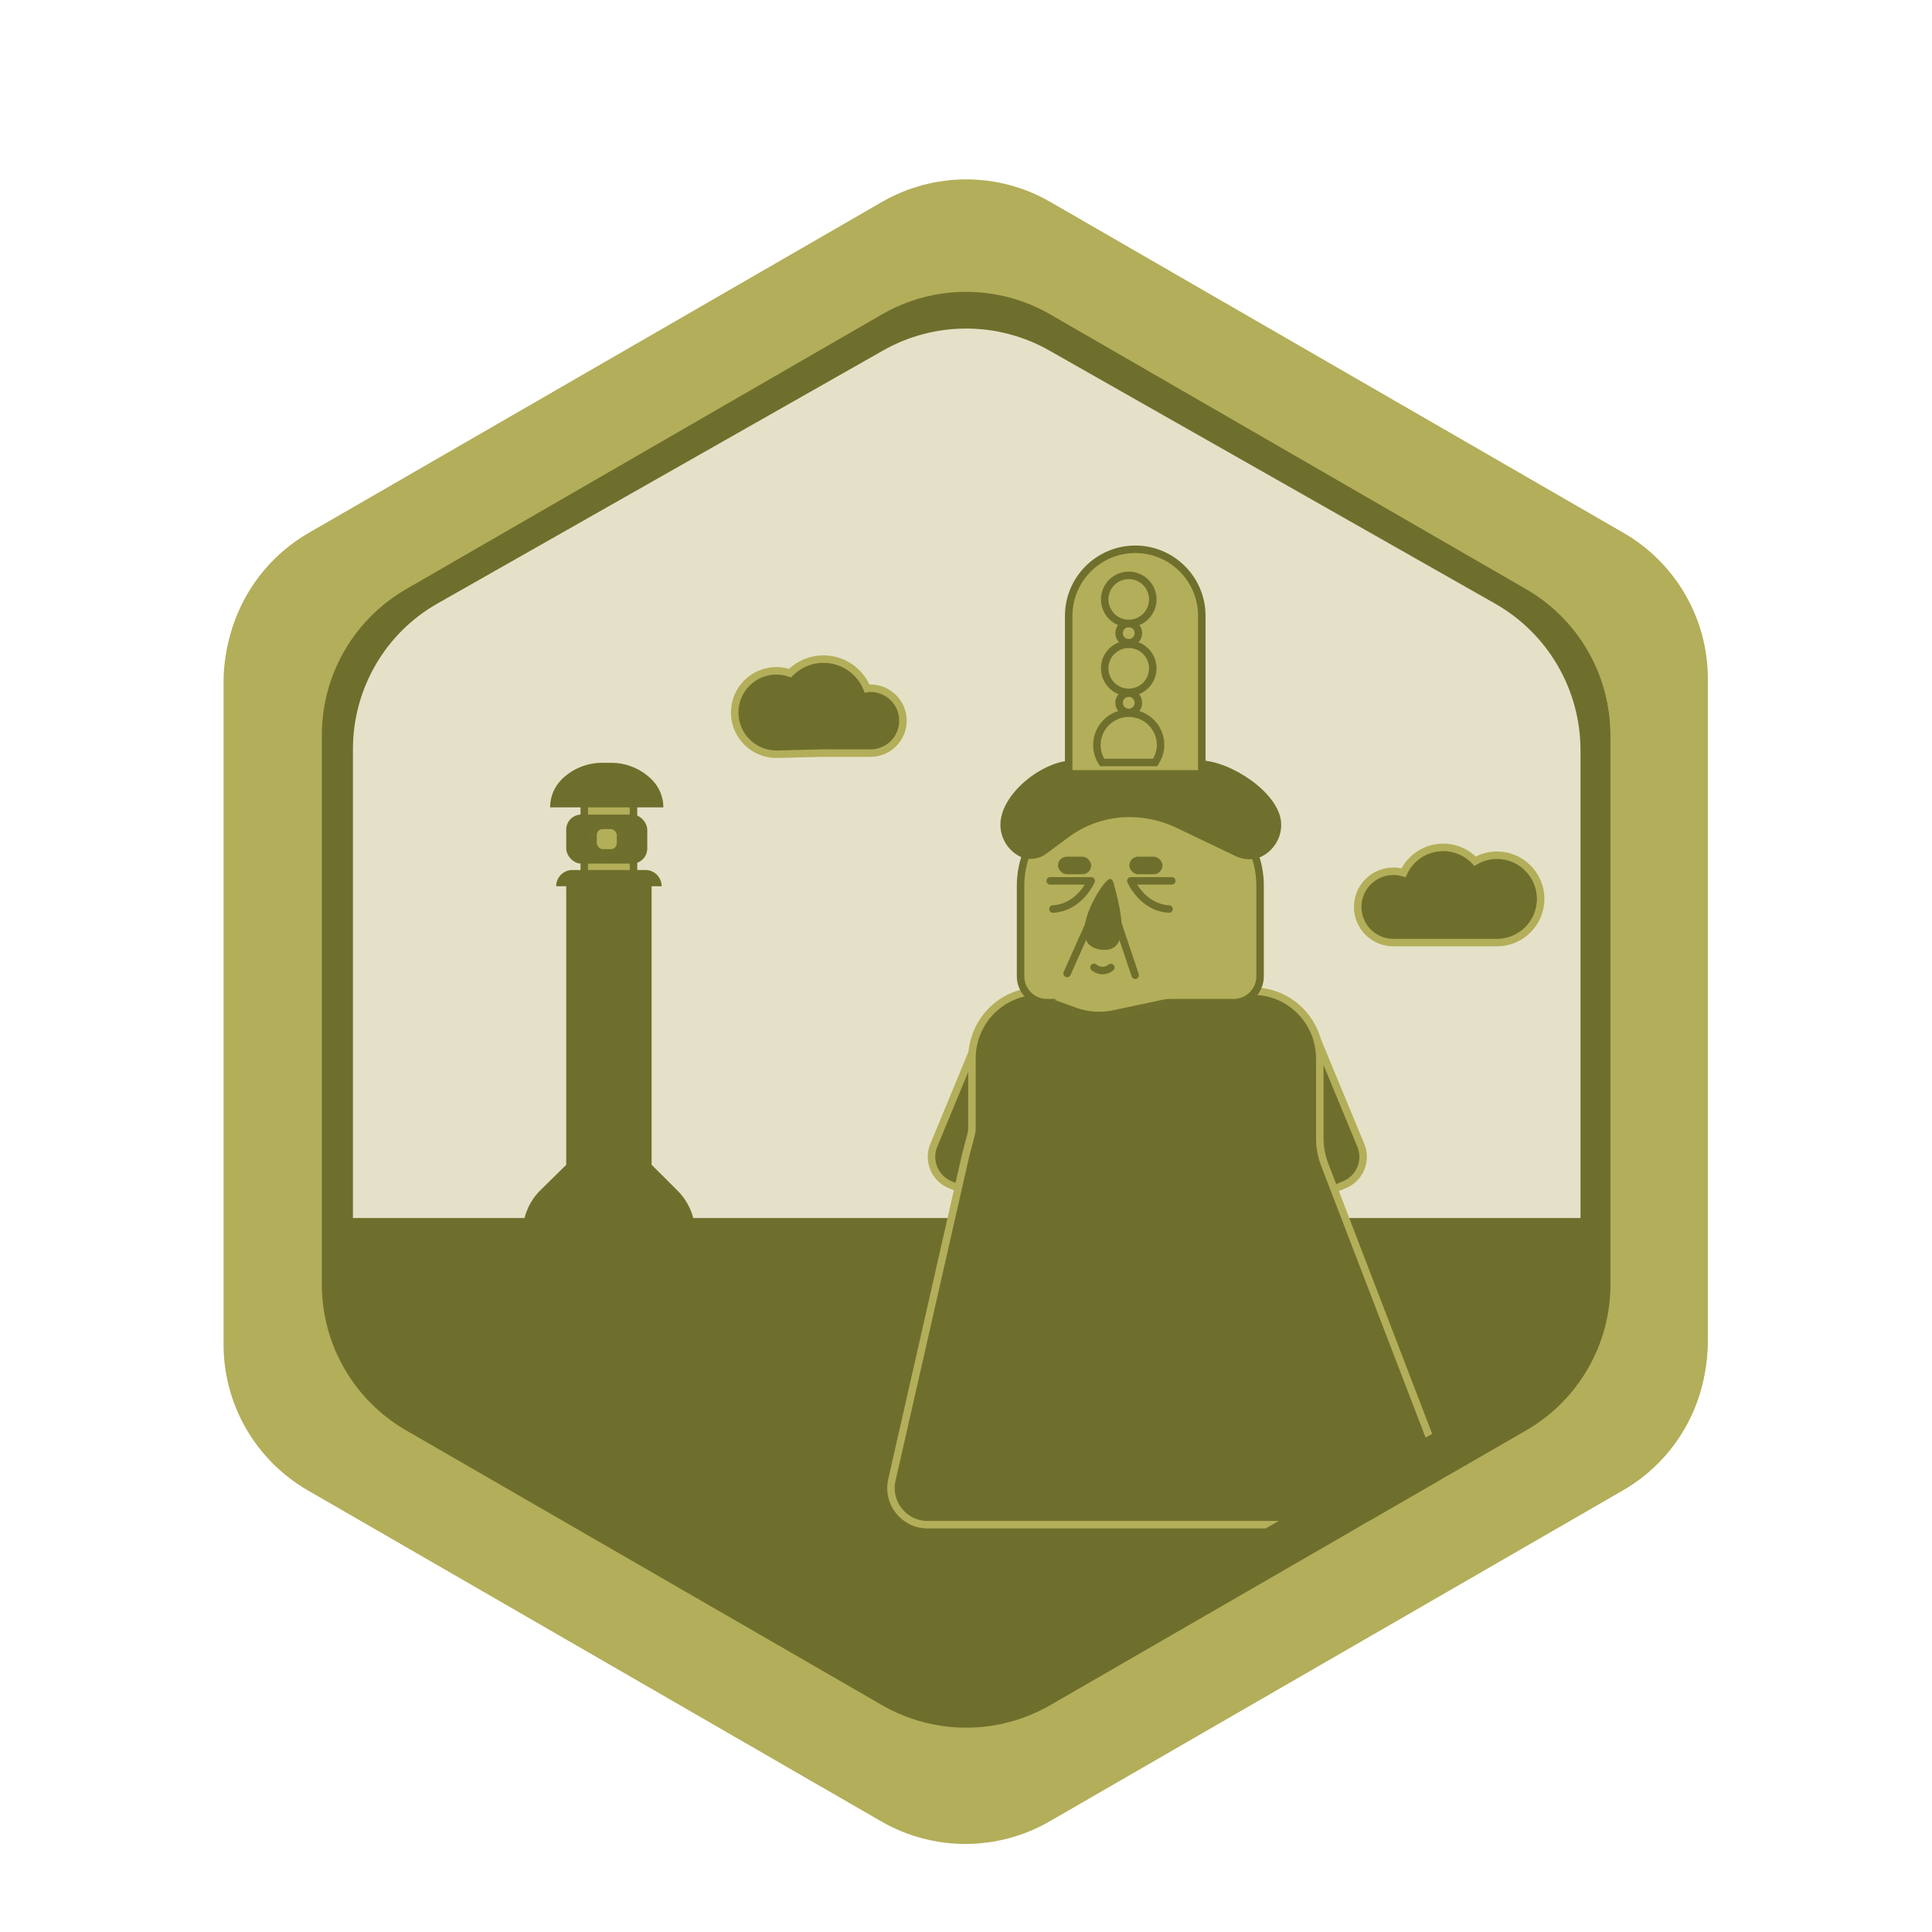 <?xml version="1.0" encoding="UTF-8"?><svg id="l" xmlns="http://www.w3.org/2000/svg" viewBox="0 0 257.89 257.88"><defs><style>.aa,.ab{fill:#b3ae59;}.ac{stroke-linecap:round;stroke-linejoin:round;}.ac,.ad{fill:none;}.ac,.ab,.ae{stroke:#6f702d;}.af,.ag{fill:#6f6f2d;}.ad{stroke:#6f6f2d;}.ad,.ab,.ae,.ag{stroke-miterlimit:10;}.ae{fill:#6f702d;}.ag{stroke:#b3ae59;}.ah{fill:#e5e1c8;}</style></defs><path class="aa" d="M227.88,179.45V91.09c0-8.04-4.29-15.46-11.25-19.48L140.11,27.42c-6.96-4.02-15.53-4.02-22.49,0L41.09,71.61c-6.96,4.02-11.25,11.44-11.25,19.48v88.37c0,8.04,4.29,15.46,11.25,19.48l76.53,44.18c6.96,4.02,15.53,4.02,22.49,0l76.53-44.18c6.96-4.02,11.25-11.44,11.25-19.48Z"/><path class="af" d="M214.92,171.48V98.08c0-8.04-4.29-15.46-11.25-19.48l-63.56-36.7c-6.96-4.02-15.53-4.02-22.49,0l-63.56,36.7c-6.96,4.02-11.25,11.44-11.25,19.48v73.4c0,8.04,4.29,15.46,11.25,19.48l63.56,36.7c6.96,4.02,15.53,4.02,22.49,0l63.56-36.7c6.96-4.02,11.25-11.44,11.25-19.48Z"/><path class="ah" d="M211.54,167.18V100.01c0-8.09-4.35-15.56-11.39-19.56l-59.72-33.91c-6.89-3.91-15.32-3.91-22.21,0l-59.72,33.91c-7.04,4-11.39,11.47-11.39,19.56v67.17c0,8.09,4.35,15.56,11.39,19.56l59.72,33.91c6.89,3.91,15.32,3.91,22.21,0l59.72-33.91c7.04-4,11.39-11.47,11.39-19.56Z"/><polygon class="af" points="132.62 238.58 124.45 238.58 56.53 203.51 35.68 162.59 219.51 162.59 210.97 196.73 132.62 238.58"/><path class="ag" d="M185.99,125.82c-2.63,0-4.76-2.13-4.76-4.76s2.13-4.76,4.76-4.76c.47,0,.93,.07,1.36,.2,.92-2,2.95-3.39,5.3-3.39,1.67,0,3.18,.71,4.25,1.84,.86-.5,1.86-.79,2.92-.79,3.22,0,5.83,2.61,5.83,5.83s-2.61,5.83-5.83,5.83h-13.83Z"/><path class="ag" d="M109.92,100.53h6.28c2.39,0,4.33-1.94,4.33-4.33s-1.94-4.33-4.33-4.33c-.16,0-.31,0-.46,.03-.93-2.3-3.18-3.92-5.82-3.92-1.75,0-3.33,.72-4.47,1.87-.57-.19-1.17-.31-1.81-.31-3.08,0-5.57,2.5-5.57,5.57s2.5,5.57,5.57,5.57l6.28-.16Z"/><g id="m"><path class="ag" d="M123.75,143.49h14.94c2.22,0,4.02,1.8,4.02,4.02h0c0,2.22-1.8,4.02-4.02,4.02h-18.96v-4.02c0-2.22,1.8-4.02,4.02-4.02Z" transform="translate(-55.28 212.3) rotate(-67.5)"/><path class="ag" d="M163.58,143.49h18.96c2.22,0,4.02,1.8,4.02,4.02h0c0,2.22-1.8,4.02-4.02,4.02h-14.94c-2.22,0-4.02-1.8-4.02-4.02v-4.02h0Z" transform="translate(105.79 365.71) rotate(-112.5)"/><path class="ag" d="M129.64,151.38c.07-.26,.1-.53,.1-.79v-9.29c0-4.97,3.97-8.99,8.88-8.99h28.67c4.9,0,8.88,4.03,8.88,8.99v10.66c0,1.18,.22,2.35,.64,3.46l15.94,41.47c1.23,3.2-1.13,6.63-4.55,6.63H123.81c-3.13,0-5.45-2.91-4.76-5.96l9.87-43.45,.72-2.72Z"/><path class="ab" d="M139.74,133.85h0c.41,0,.82,.07,1.2,.21l2.54,.92c1.66,.61,3.46,.73,5.19,.37l6.73-1.43c.24-.05,.48-.08,.73-.08h8.55c1.94,0,3.52-1.57,3.52-3.52v-12.1c0-6.82-5.58-12.39-12.39-12.39h-7.17c-6.83,0-12.41,5.59-12.41,12.41v12.08c0,1.94,1.57,3.52,3.52,3.52Z"/><path class="ac" d="M156.41,117.58h-5.46s1.51,3.56,5.1,3.76"/><path class="ac" d="M140.19,117.58h5.46s-1.51,3.56-5.1,3.76"/><line class="ac" x1="148.51" y1="121.18" x2="151.53" y2="130.18"/><line class="ac" x1="146.18" y1="121.55" x2="142.44" y2="129.94"/><path class="af" d="M147.76,117.57c.33-.3,.69-.5,.93,.46,.62,2.43,2.71,9.36-1.8,8.73-4.58-.64-.61-7.83,.87-9.19Z"/><path class="ac" d="M146.03,129.13s1.07,.94,2.25,.02"/><rect class="af" x="150.75" y="114.35" width="4.42" height="2.35" rx="1.18" ry="1.18"/><rect class="af" x="141.23" y="114.35" width="4.42" height="2.35" rx="1.18" ry="1.18"/><path class="ae" d="M165.19,113.84l-7.92-3.79c-2.07-.99-4.35-1.5-6.64-1.48h0c-2.98,.02-5.88,.99-8.28,2.77l-2.97,2.2c-.9,.67-2.13,.83-3.11,.29-1.33-.72-2.23-2.13-2.23-3.74h0c0-3.83,5.41-8.09,9.24-8.09h16.87c3.83,0,10.37,4.26,10.37,8.09h0c0,1.5-.78,2.82-1.96,3.58-1,.65-2.28,.68-3.36,.17Z"/><path class="ab" d="M151.54,73.32h0c4.9,0,8.88,3.98,8.88,8.88v21.1h-17.77v-21.08c0-4.91,3.99-8.9,8.9-8.9Z"/><circle class="ad" cx="150.67" cy="89.21" r="3.21"/><path class="ab" d="M154.19,101.78c.43-.66,.73-1.48,.73-2.33,0-2.35-1.9-4.25-4.25-4.25s-4.25,1.9-4.25,4.25c0,.86,.25,1.66,.69,2.33h7.08Z"/><circle class="ad" cx="150.67" cy="80.01" r="3.21"/><circle class="ad" cx="150.67" cy="84.51" r="1.29"/><circle class="ad" cx="150.67" cy="93.81" r="1.29"/></g><path class="af" d="M203.72,78.64l-63.51-36.67c-6.96-4.02-15.53-4.02-22.49,0l-63.51,36.67c-6.96,4.02-11.25,11.44-11.25,19.48v73.33c0,8.04,4.29,15.46,11.25,19.48l63.51,36.67c6.96,4.02,15.53,4.02,22.49,0l63.51-36.67c6.96-4.02,11.25-11.44,11.25-19.48V98.12c0-8.04-4.29-15.46-11.25-19.48Zm-4.14,107.98l-59.51,33.79c-6.89,3.91-15.32,3.91-22.21,0l-59.51-33.79c-7.04-4-11.39-11.47-11.39-19.56V100.14c0-8.09,4.35-15.56,11.39-19.56l59.51-33.79c6.89-3.91,15.32-3.91,22.21,0l59.51,33.79c7.04,4,11.39,11.47,11.39,19.56v66.93c0,8.09-4.35,15.56-11.39,19.56Z"/><path class="aa" d="M216.72,71.13L140.21,26.96c-6.96-4.02-15.53-4.02-22.49,0L41.21,71.13c-6.96,4.02-11.25,11.44-11.25,19.48v88.34c0,8.04,4.29,15.46,11.25,19.48l76.51,44.17c6.96,4.02,15.53,4.02,22.49,0l76.51-44.17c6.96-4.02,11.25-11.44,11.25-19.48V90.61c0-8.04-4.29-15.46-11.25-19.48Zm-13,119.8l-63.51,36.67c-6.96,4.02-15.53,4.02-22.49,0l-63.51-36.67c-6.96-4.02-11.25-11.44-11.25-19.48V98.12c0-8.04,4.29-15.46,11.25-19.48l63.51-36.67c6.96-4.02,15.53-4.02,22.49,0l63.51,36.67c6.96,4.02,11.25,11.44,11.25,19.48v73.33c0,8.04-4.29,15.46-11.25,19.48Z"/><g><rect class="ab" x="77.99" y="106.22" width="6.57" height="18.89"/><path class="af" d="M88.55,107.77h-15.12c0-1.41,.56-2.76,1.56-3.75h0c1.43-1.41,3.37-2.2,5.38-2.2h1.21c2.03,0,3.98,.8,5.42,2.24h0c.99,.98,1.55,2.32,1.55,3.72h0Z"/><path class="af" d="M92.79,164.58c0-2.12-.85-4.16-2.36-5.66l-3.42-3.41h-.03v-37.21h1.34c0-1.2-.97-2.17-2.17-2.17h-9.74c-1.2,0-2.17,.97-2.17,2.17h0s1.34,0,1.34,0v37.21h-.02l-3.41,3.35c-1.53,1.51-2.39,3.57-2.37,5.71h0s23.01,0,23.01,0h0Z"/><rect class="af" x="75.58" y="108.73" width="10.82" height="6.55" rx="2.02" ry="2.02"/><rect class="ab" x="79.16" y="110.17" width="3.67" height="3.67" rx="1.28" ry="1.28"/></g></svg>